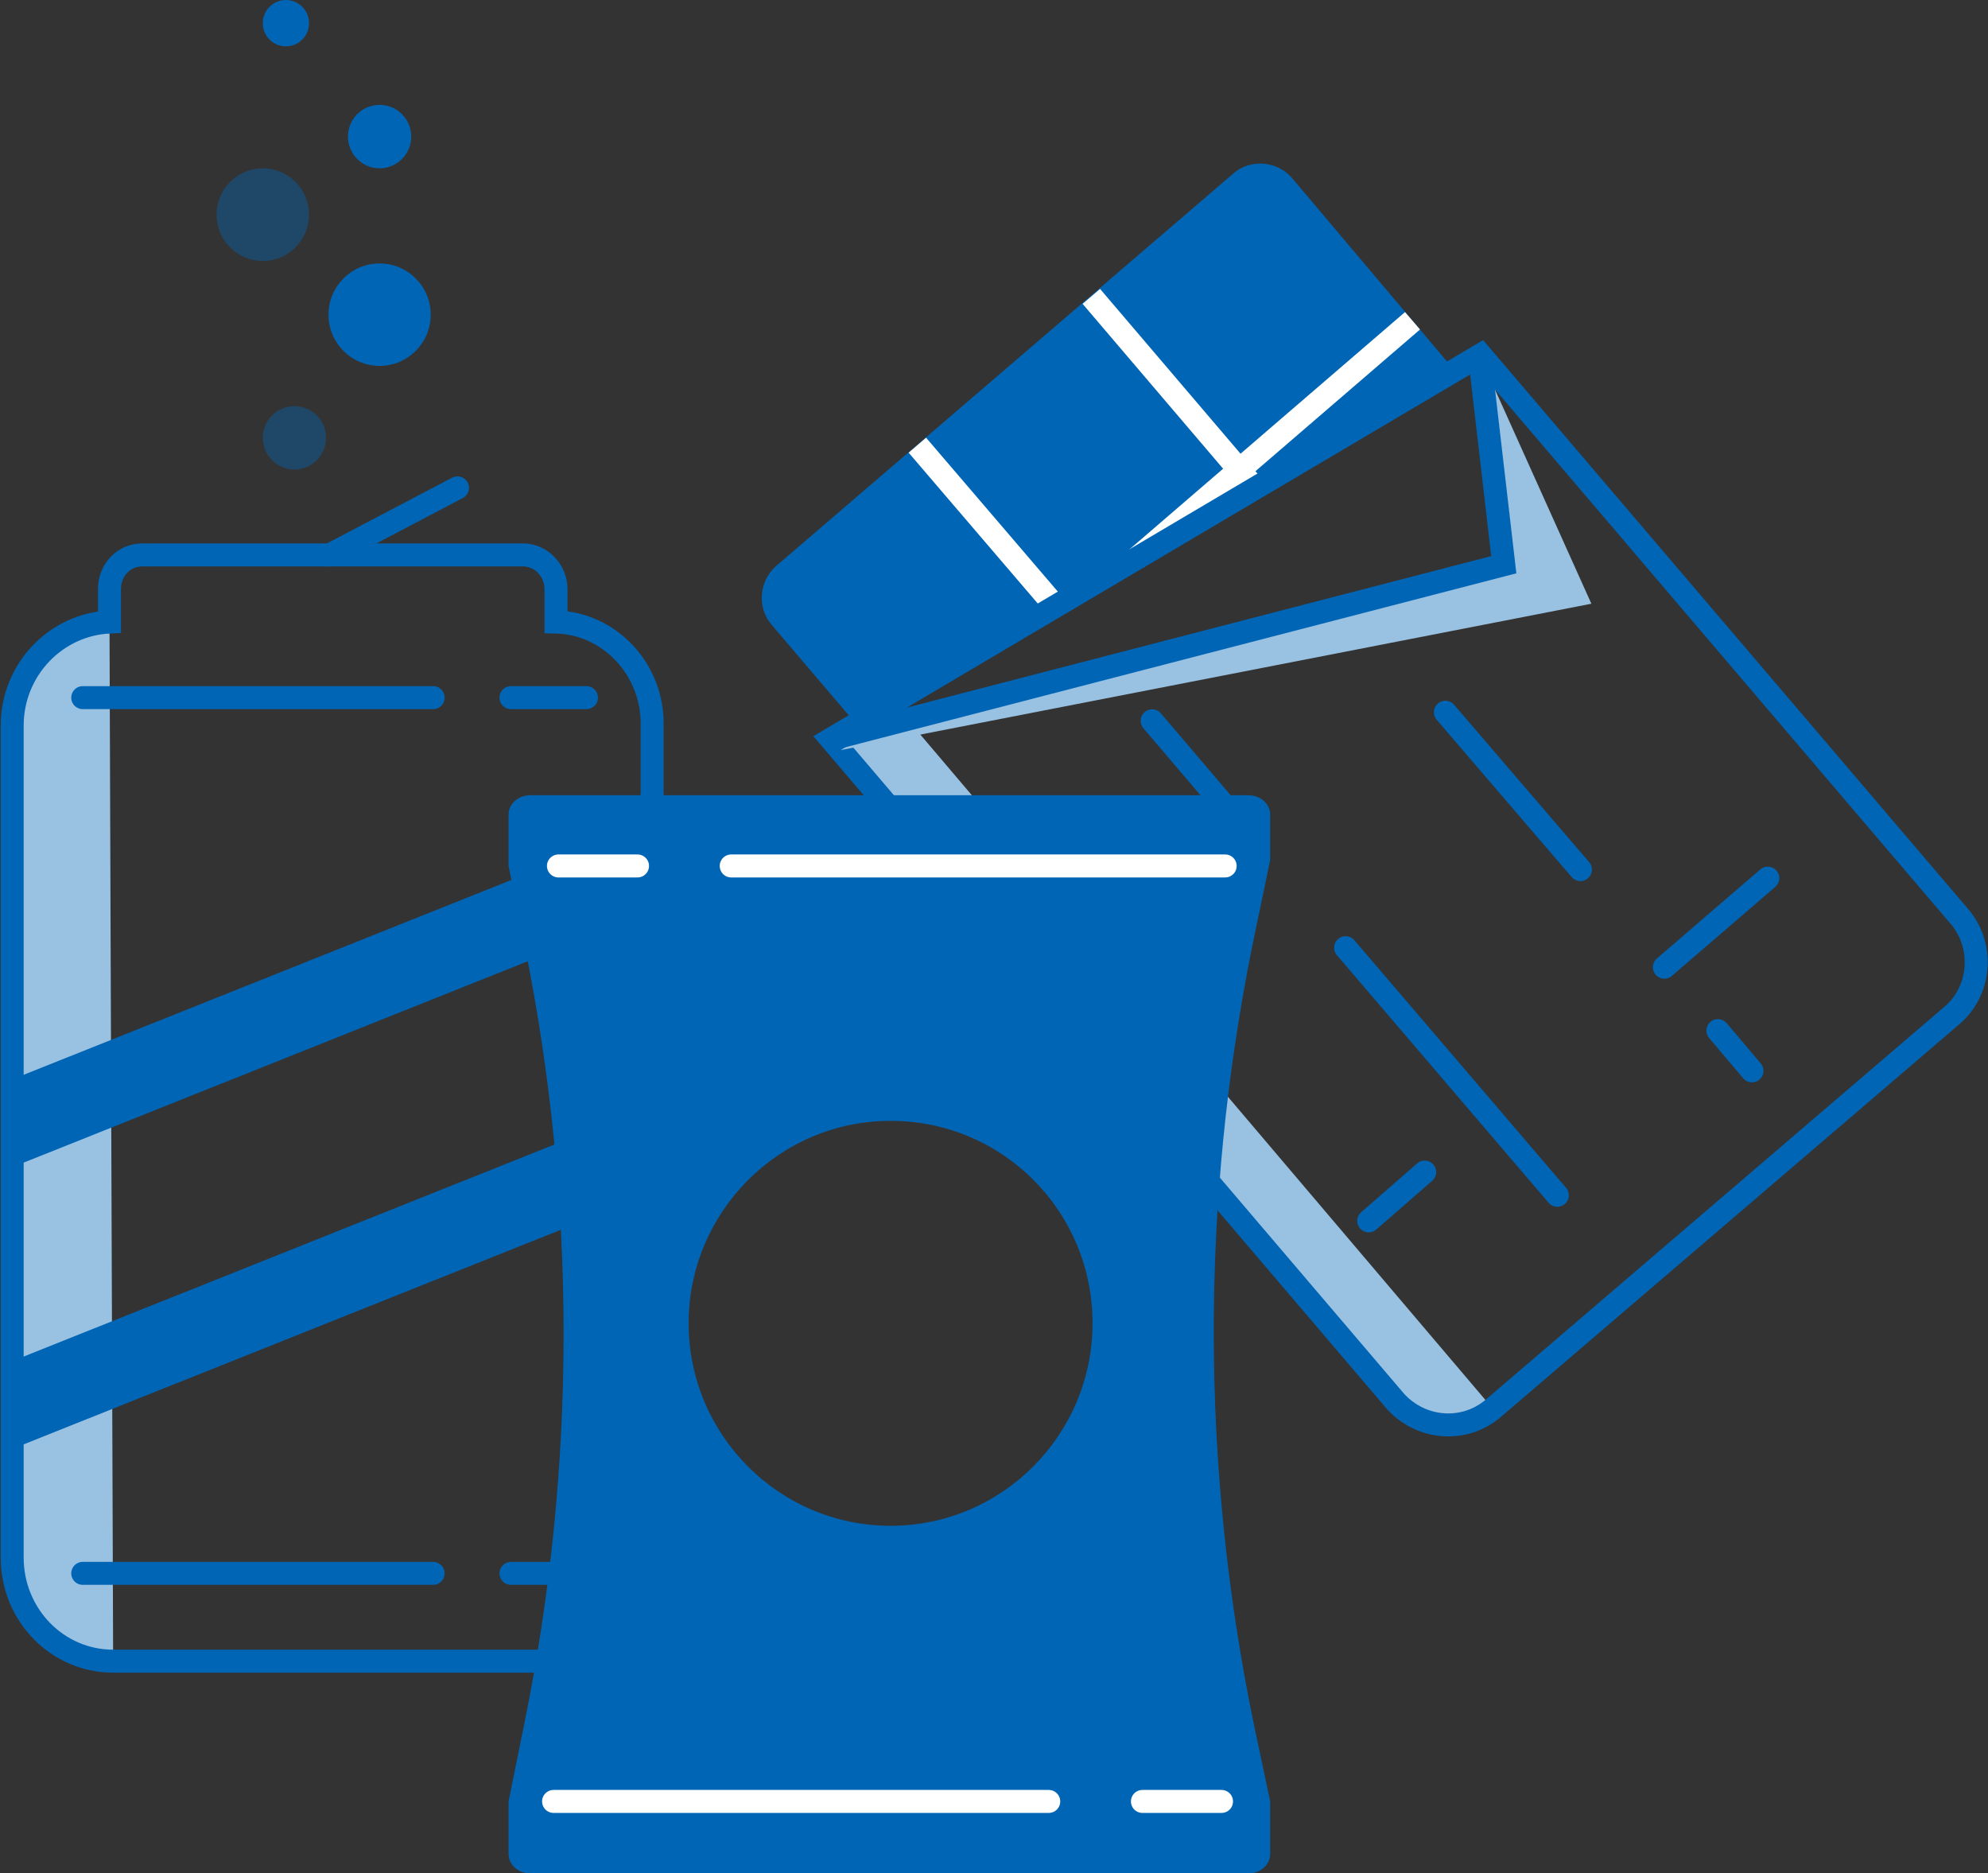 <svg width="173" height="163" viewBox="0 0 173 163" fill="none" xmlns="http://www.w3.org/2000/svg">
<rect x="0" y="0" width="173" height="163" fill="#333333" stroke="none"/>
<path d="M9.529 54.121C4.87 54.333 1.059 58.26 1.059 63.141V135.515C1.059 140.503 4.976 144.535 9.846 144.535L9.529 54.121Z" fill="#99C1E1"/>
<path d="M48.385 54.121V51.256C48.385 49.664 47.114 48.284 45.526 48.284H12.387C10.799 48.284 9.529 49.558 9.529 51.256V54.121C4.87 54.333 1.059 58.26 1.059 63.141V135.515C1.059 140.502 4.976 144.535 9.846 144.535H47.962C52.832 144.535 56.749 140.502 56.749 135.515V63.141C56.855 58.26 53.044 54.227 48.385 54.121Z" stroke="#0165B5" stroke-width="2" stroke-miterlimit="10"/>
<path d="M44.468 136.895H51.032" stroke="#0165B5" stroke-width="2" stroke-miterlimit="10" stroke-linecap="round"/>
<path d="M7.2 136.895H37.692" stroke="#0165B5" stroke-width="2" stroke-miterlimit="10" stroke-linecap="round"/>
<path d="M44.468 60.7H51.032" stroke="#0165B5" stroke-width="2" stroke-miterlimit="10" stroke-linecap="round"/>
<path d="M7.2 60.7H37.692" stroke="#0165B5" stroke-width="2" stroke-miterlimit="10" stroke-linecap="round"/>
<path d="M1.059 93.916V101.557L56.855 79.272V71.631L1.059 93.916Z" fill="#0165B5"/>
<path d="M1.059 118.43V126.07L56.855 103.785V96.144L1.059 118.43Z" fill="#0165B5"/>
<path d="M28.692 48.285L39.809 42.448" stroke="#0165B5" stroke-width="2" stroke-miterlimit="10" stroke-linecap="round"/>
<path opacity="0.4" d="M25.622 40.856C27.142 40.856 28.374 39.621 28.374 38.097C28.374 36.573 27.142 35.338 25.622 35.338C24.101 35.338 22.869 36.573 22.869 38.097C22.869 39.621 24.101 40.856 25.622 40.856Z" fill="#0165B5"/>
<path d="M33.033 31.836C35.489 31.836 37.48 29.84 37.48 27.379C37.48 24.917 35.489 22.922 33.033 22.922C30.577 22.922 28.586 24.917 28.586 27.379C28.586 29.84 30.577 31.836 33.033 31.836Z" fill="#0165B5"/>
<path opacity="0.4" d="M22.869 22.71C25.091 22.71 26.892 20.904 26.892 18.677C26.892 16.45 25.091 14.645 22.869 14.645C20.647 14.645 18.846 16.45 18.846 18.677C18.846 20.904 20.647 22.71 22.869 22.71Z" fill="#0165B5"/>
<path d="M24.881 4.033C25.991 4.033 26.892 3.13 26.892 2.016C26.892 0.903 25.991 0 24.881 0C23.77 0 22.869 0.903 22.869 2.016C22.869 3.13 23.77 4.033 24.881 4.033Z" fill="#0165B5"/>
<path d="M33.033 14.645C34.553 14.645 35.786 13.409 35.786 11.886C35.786 10.362 34.553 9.126 33.033 9.126C31.513 9.126 30.28 10.362 30.28 11.886C30.28 13.409 31.513 14.645 33.033 14.645Z" fill="#0165B5"/>
<path d="M127.05 32.791L75.171 63.778L67.125 54.333C65.854 52.848 66.066 50.513 67.548 49.24L107.357 15.069C108.84 13.796 111.169 14.008 112.439 15.494L127.05 32.791Z" fill="#0165B5"/>
<path d="M79.83 38.734L92.005 52.954" stroke="white" stroke-width="2" stroke-miterlimit="10"/>
<path d="M94.97 25.787L109.263 42.554" stroke="white" stroke-width="2" stroke-miterlimit="10"/>
<path d="M98.887 48.603L122.921 27.91" stroke="white" stroke-width="2" stroke-miterlimit="10"/>
<path d="M129.909 122.568C127.368 124.691 123.662 124.372 121.439 121.932L72.313 64.309L78.983 62.611" fill="#99C1E1"/>
<path d="M169.93 88.292L129.909 122.568C127.368 124.691 123.662 124.373 121.439 121.932L72.313 64.309L128.85 30.881L170.565 79.802C172.682 82.349 172.365 86.169 169.93 88.292Z" stroke="#0165B5" stroke-width="2" stroke-miterlimit="10" stroke-linecap="round"/>
<path d="M130.862 49.134L76.442 63.248L73.16 65.264L138.485 52.529L128.744 30.881L130.862 49.134Z" fill="#99C1E1"/>
<path d="M128.744 30.881L130.862 49.134L72.313 64.309" stroke="#0165B5" stroke-width="2" stroke-miterlimit="10"/>
<path d="M117.098 82.455L135.52 103.998" stroke="#0165B5" stroke-width="2" stroke-miterlimit="10" stroke-linecap="round"/>
<path d="M100.264 62.717L108.945 72.904" stroke="#0165B5" stroke-width="2" stroke-miterlimit="10" stroke-linecap="round"/>
<path d="M125.78 61.974L137.532 75.663" stroke="#0165B5" stroke-width="2" stroke-miterlimit="10" stroke-linecap="round"/>
<path d="M144.837 84.153L153.837 76.406" stroke="#0165B5" stroke-width="2" stroke-miterlimit="10" stroke-linecap="round"/>
<path d="M119.109 106.226L123.98 101.981" stroke="#0165B5" stroke-width="2" stroke-miterlimit="10" stroke-linecap="round"/>
<path d="M98.781 82.455L105.134 77.149" stroke="#0165B5" stroke-width="2" stroke-miterlimit="10" stroke-linecap="round"/>
<path d="M149.496 89.671L152.46 93.173" stroke="#0165B5" stroke-width="2" stroke-miterlimit="10" stroke-linecap="round"/>
<path d="M45.632 82.137C50.185 104.528 50.185 127.556 45.632 149.947L44.256 156.739V161.302C44.256 162.257 45.103 163 46.162 163H108.628C109.687 163 110.534 162.257 110.534 161.302V156.739L109.051 149.735C104.499 127.45 104.499 104.634 108.946 82.455L110.534 74.814V70.888C110.534 69.933 109.687 69.19 108.628 69.19H46.162C45.103 69.19 44.256 69.933 44.256 70.888V75.345L45.632 82.137ZM59.925 115.14C59.925 105.483 67.76 97.524 77.501 97.524C87.241 97.524 95.076 105.377 95.076 115.14C95.076 124.797 87.241 132.756 77.501 132.756C67.76 132.756 59.925 124.797 59.925 115.14Z" fill="#0165B5"/>
<path d="M106.616 75.345H63.631" stroke="white" stroke-width="2" stroke-miterlimit="10" stroke-linecap="round"/>
<path d="M55.479 75.345H48.597" stroke="white" stroke-width="2" stroke-miterlimit="10" stroke-linecap="round"/>
<path d="M48.173 156.739H91.264" stroke="white" stroke-width="2" stroke-miterlimit="10" stroke-linecap="round"/>
<path d="M99.417 156.739H106.299" stroke="white" stroke-width="2" stroke-miterlimit="10" stroke-linecap="round"/>
</svg>
